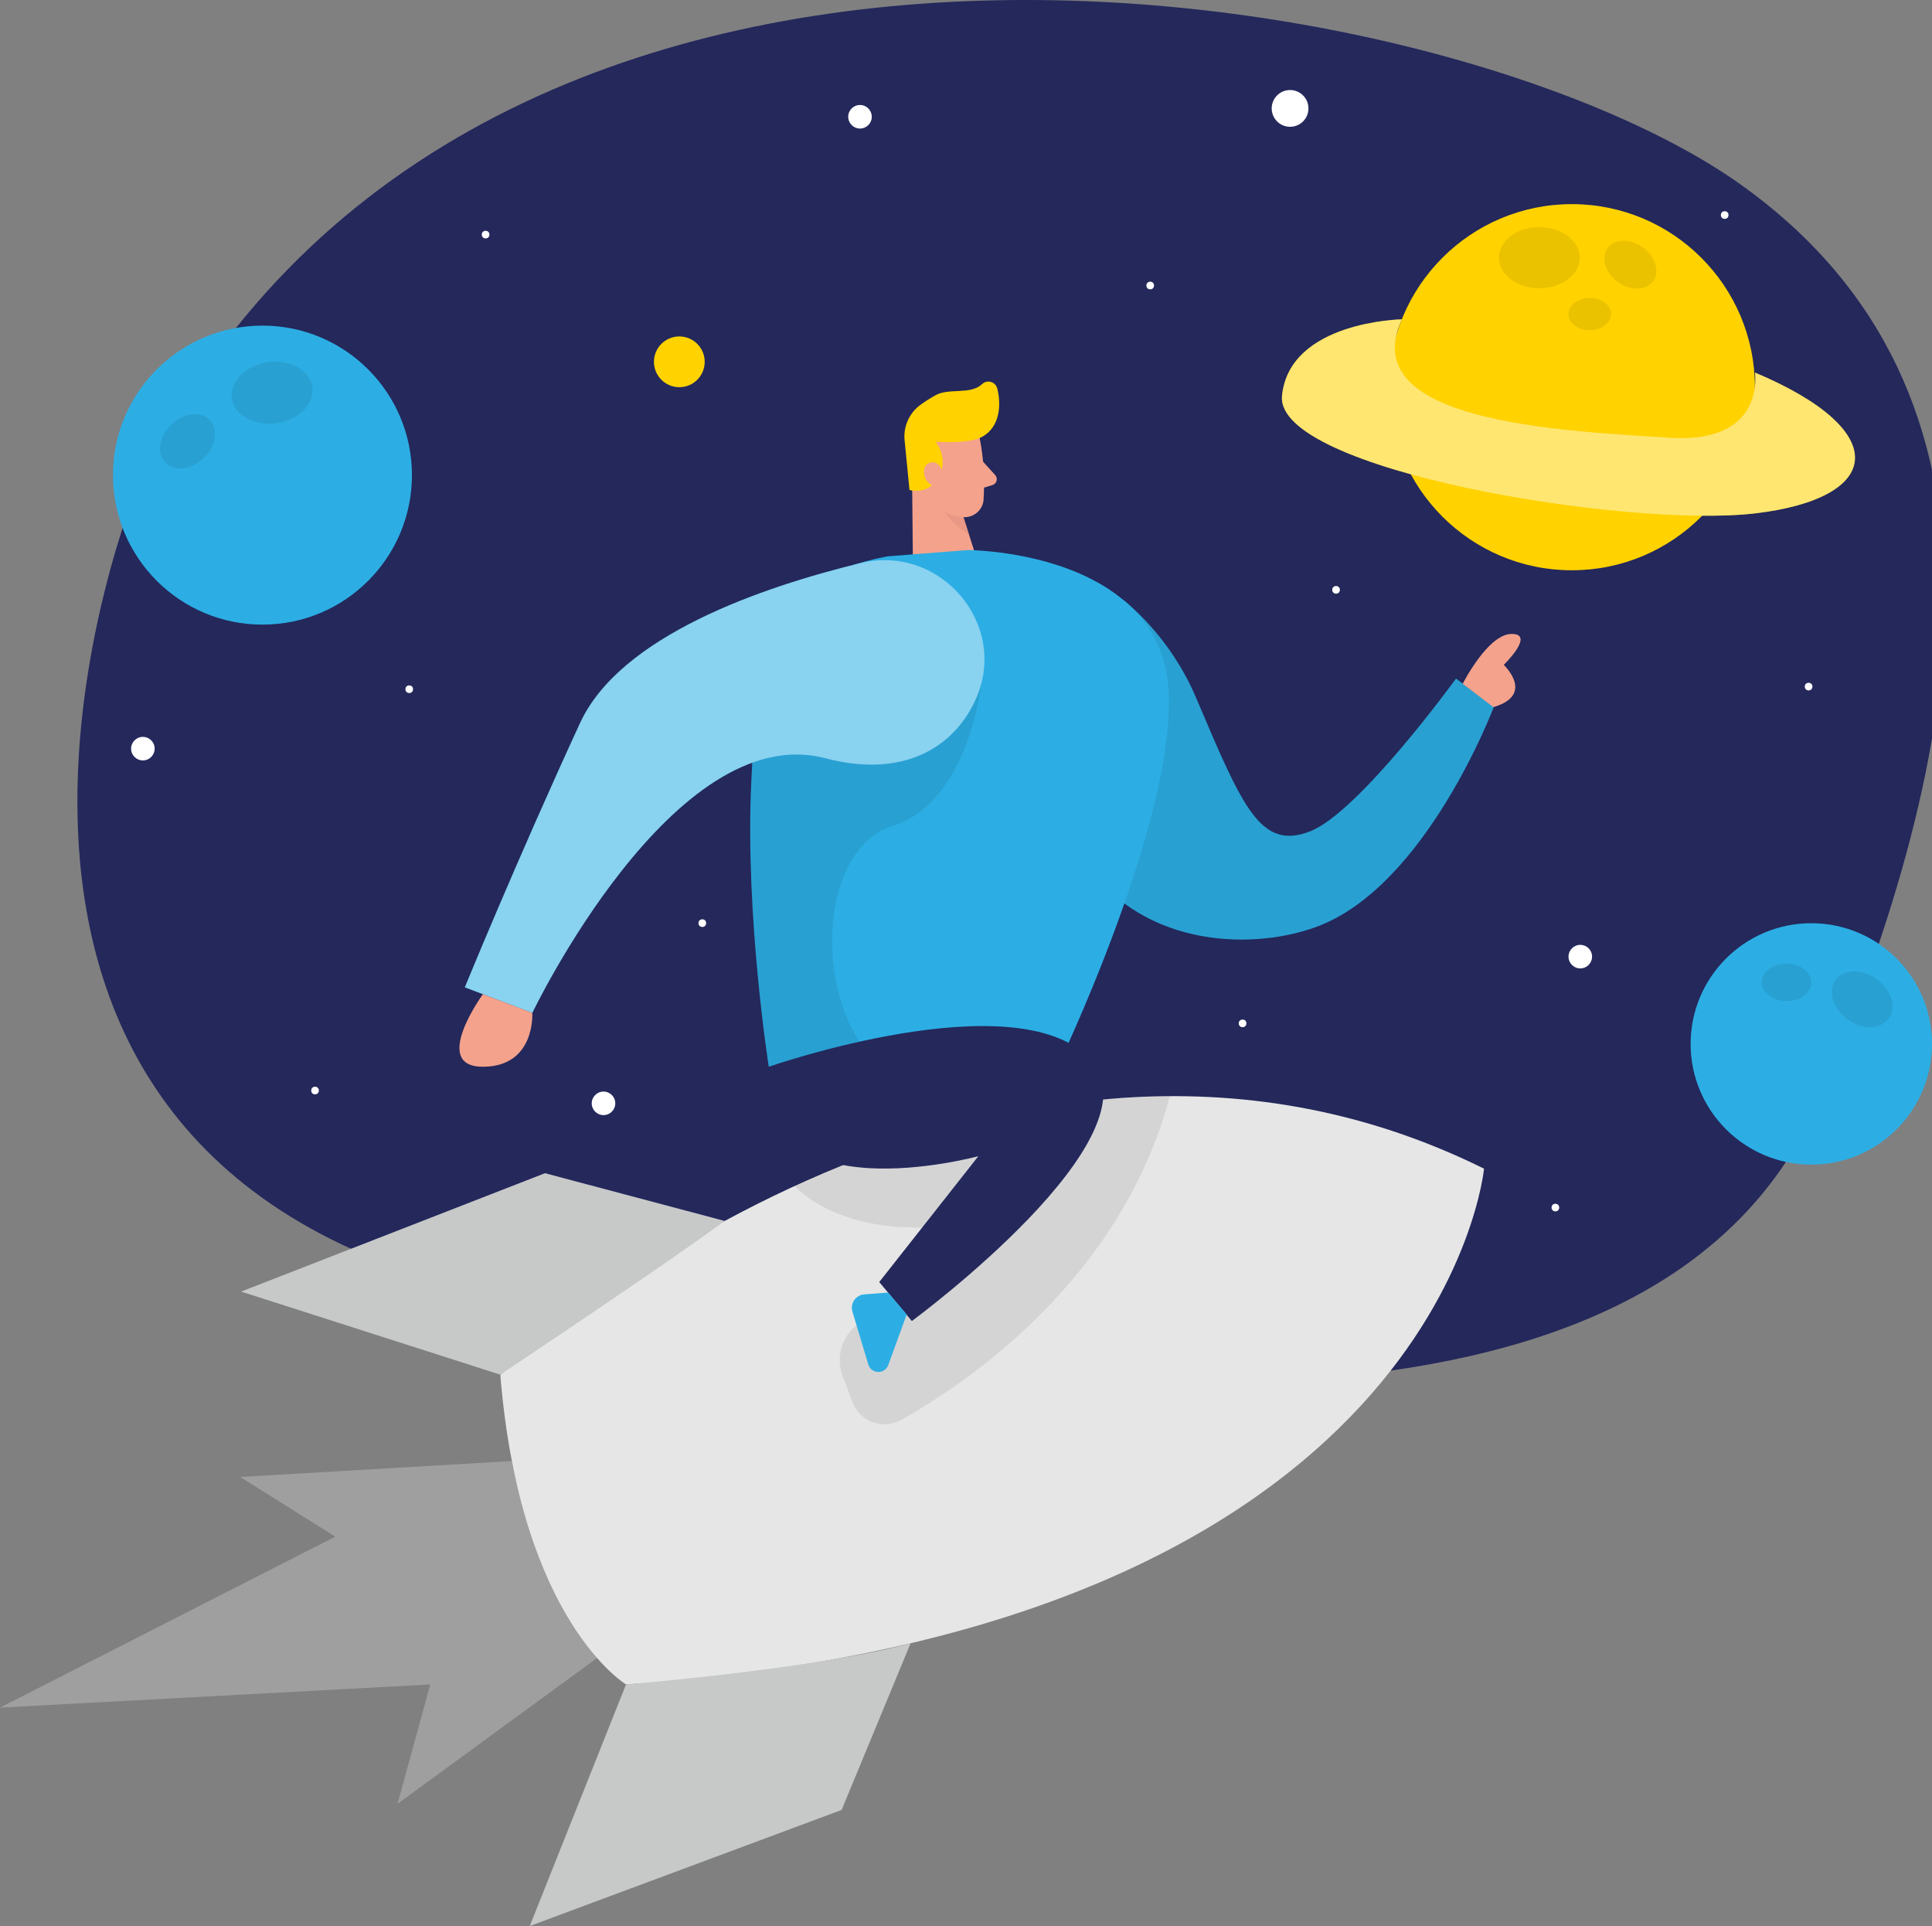 <?xml version="1.0" encoding="utf-8"?>
<svg viewBox="0 0 242.85 242.076" width="242.85" height="242.076" xmlns="http://www.w3.org/2000/svg">
  <rect x="0" y="0" width="242.85" height="242.076" fill="#808080" stroke="none"/>
  <path d="M 17.27 61.136 C 17.27 61.136 -17.68 145.886 62.89 162.966 C 143.46 180.046 210.81 180.896 228.89 137.776 C 246.97 94.656 255.72 49.426 218.72 23.136 C 181.72 -3.154 58.07 -24.284 17.27 61.136 Z" fill="#24285b"/>
  <path d="M 126.69 129.136 C 126.69 129.136 138.95 125.656 144.88 130.876 C 150.81 136.096 142.79 147.496 142.79 147.496 Z" fill="#24285b"/>
  <path d="M 62.89 172.816 C 62.89 172.816 124.56 116.206 186.54 146.886 C 186.54 146.886 181.17 204.756 78.7 211.716 C 78.7 211.716 65.42 203.806 62.89 172.816 Z" fill="#e6e6e6"/>
  <polygon points="114.62 57.096 114.77 72.796 123.37 72.096 119.81 60.946 114.62 57.096" fill="#f4a28c"/>
  <path d="M 120.69 63.356 C 119.596 63.264 118.553 62.854 117.69 62.176 C 117.69 62.176 118.29 64.986 121.85 67.256 Z" fill="#ce8172" opacity="0.31"/>
  <path d="M 132.79 79.016 C 133.494 74.888 138.403 73.07 141.626 75.744 C 141.631 75.748 141.635 75.752 141.64 75.756 C 145.529 79.132 148.573 83.372 150.53 88.136 C 156.22 101.536 158.47 106.876 164.64 104.506 C 170.81 102.136 183.02 85.286 183.02 85.286 L 187.77 88.846 C 187.77 88.846 179.23 111.556 165.35 116.536 C 152.3 121.256 126.06 116.976 132.79 79.016 Z" fill="#2CAEE4"/>
  <path d="M 132.79 79.016 C 133.494 74.888 138.403 73.07 141.626 75.744 C 141.631 75.748 141.635 75.752 141.64 75.756 C 145.529 79.132 148.573 83.372 150.53 88.136 C 156.22 101.536 158.47 106.876 164.64 104.506 C 170.81 102.136 183.02 85.286 183.02 85.286 L 187.77 88.846 C 187.77 88.846 179.23 111.556 165.35 116.536 C 152.3 121.256 126.06 116.976 132.79 79.016 Z" opacity="0.08"/>
  <path d="M 123.14 55.036 C 123.653 57.649 123.815 60.32 123.62 62.976 C 123.42 64.274 122.209 65.167 120.91 64.976 C 118.831 64.804 117.048 63.425 116.36 61.456 L 114.49 57.456 C 113.892 55.733 114.44 53.82 115.86 52.676 C 118.32 50.496 122.72 52.136 123.14 55.036 Z" fill="#f4a28c"/>
  <path d="M 121.99 55.366 C 120.531 55.584 119.051 55.634 117.58 55.516 C 118.589 56.742 118.778 58.449 118.06 59.866 C 117.39 61.265 115.818 61.988 114.32 61.586 L 113.72 55.466 C 113.496 53.682 114.263 51.919 115.72 50.866 C 116.337 50.419 116.981 50.011 117.65 49.646 C 119.32 48.746 122.02 49.646 123.46 48.266 C 124.096 47.68 125.127 47.98 125.35 48.816 C 125.83 50.656 125.82 53.616 123.43 54.916 C 122.978 55.143 122.491 55.295 121.99 55.366 Z" fill="#ffd200"/>
  <path d="M 118.55 59.676 C 118.55 59.676 118.32 57.846 116.96 58.136 C 115.6 58.426 115.96 61.076 117.82 61.136 Z" fill="#f4a28c"/>
  <path d="M 123.57 58.026 L 125.1 59.716 C 125.475 60.135 125.288 60.802 124.75 60.966 L 122.98 61.506 Z" fill="#f4a28c"/>
  <path d="M 111.55 69.926 L 121.62 69.136 C 121.62 69.136 142.45 69.136 146.34 83.306 C 150.23 97.476 133.56 132.726 133.56 132.726 L 96.64 134.106 C 96.64 134.106 93.64 115.236 94.44 98.296 C 95.24 81.356 95.92 72.946 111.55 69.926 Z" fill="#2CAEE4"/>
  <path d="M 123.37 85.806 C 123.37 85.806 121.83 100.806 112.22 103.806 C 102.61 106.806 102.22 126.276 110.32 133.596 L 96.64 134.106 C 94.651 121.47 93.954 108.663 94.56 95.886 C 95.79 76.496 123.37 85.806 123.37 85.806 Z" opacity="0.08"/>
  <path d="M 122.57 88.066 C 126.98 78.636 118.29 68.316 108.17 70.776 C 95.82 73.776 77.96 79.886 72.9 90.906 C 64.9 108.266 58.43 124.096 58.43 124.096 L 66.91 127.306 C 66.91 127.306 84.65 90.246 103.76 95.306 C 113.45 97.846 119.79 94.036 122.57 88.066 Z" fill="#2CAEE4"/>
  <path d="M 99.89 149.066 C 99.89 149.066 105.89 156.066 120.61 153.836 L 107.25 166.936 C 105.653 168.494 105.131 170.849 105.92 172.936 L 107.14 176.196 C 108.06 178.685 110.989 179.759 113.3 178.456 C 122.01 173.556 140.95 160.576 147.05 137.796 C 147.05 137.796 141.63 137.886 137.84 138.206 C 134.05 138.526 106.68 144.756 99.89 149.066 Z" opacity="0.08"/>
  <path d="M 122.57 88.066 C 126.98 78.636 118.29 68.316 108.17 70.776 C 95.82 73.776 77.96 79.886 72.9 90.906 C 64.9 108.266 58.43 124.096 58.43 124.096 L 66.91 127.306 C 66.91 127.306 84.65 90.246 103.76 95.306 C 113.45 97.846 119.79 94.036 122.57 88.066 Z" fill="#fff" opacity="0.44"/>
  <path d="M 96.64 134.076 C 96.64 134.076 127.44 123.336 136.93 132.986 C 146.42 142.636 114.62 166.036 114.62 166.036 L 110.52 161.136 L 122.98 145.316 C 122.98 145.316 94.62 153.046 96.64 134.076 Z" fill="#24285b"/>
  <path d="M 91.09 153.456 L 68.5 147.456 L 30.31 162.336 L 62.89 172.776 C 62.89 172.776 84.26 158.536 91.09 153.456 Z" fill="#c7c9c9"/>
  <path d="M 114.46 206.536 L 105.79 227.486 L 66.59 242.076 L 78.69 211.716 C 78.69 211.716 102.94 209.696 114.46 206.536 Z" fill="#c7c9c9"/>
  <path d="M 111.63 162.456 L 108.63 162.686 C 107.559 162.774 106.841 163.826 107.15 164.856 L 109.15 171.506 C 109.448 172.477 110.686 172.761 111.378 172.017 C 111.497 171.89 111.59 171.74 111.65 171.576 L 113.97 165.206 Z" fill="#2CAEE4"/>
  <path d="M 183.86 85.946 C 183.86 85.946 187.02 79.676 190.02 79.676 C 193.02 79.676 189.02 83.566 189.02 83.566 C 189.02 83.566 193.02 87.326 187.72 88.876 Z" fill="#f4a28c"/>
  <path d="M 60.7 124.956 C 60.7 124.956 54.06 134.086 60.7 134.076 C 67.34 134.066 66.91 127.306 66.91 127.306 Z" fill="#f4a28c"/>
  <path d="M 64.34 183.636 L 30.2 185.636 L 42.14 193.136 L 0 214.626 L 54.08 211.716 L 49.97 226.716 L 75.06 208.386 C 75.06 208.386 65.49 191.296 64.34 183.636 Z" fill="#e6e6e6" opacity="0.3"/>
  <circle cx="85.39" cy="45.476" r="3.19" fill="#ffd200"/>
  <circle cx="162.16" cy="13.626" r="2.31" fill="#fff"/>
  <circle cx="198.64" cy="120.236" r="1.48" fill="#fff"/>
  <circle cx="17.96" cy="94.096" r="1.48" fill="#fff"/>
  <circle cx="108.1" cy="14.676" r="1.48" fill="#fff"/>
  <circle cx="75.86" cy="138.676" r="1.48" fill="#fff"/>
  <circle cx="39.6" cy="137.066" r="0.48" fill="#fff"/>
  <circle cx="61.04" cy="29.486" r="0.48" fill="#fff"/>
  <circle cx="144.58" cy="35.886" r="0.48" fill="#fff"/>
  <circle cx="88.28" cy="116.026" r="0.48" fill="#fff"/>
  <circle cx="167.94" cy="74.136" r="0.48" fill="#fff"/>
  <circle cx="51.44" cy="86.626" r="0.48" fill="#fff"/>
  <circle cx="227.34" cy="86.296" r="0.48" fill="#fff"/>
  <circle cx="216.79" cy="27.026" r="0.48" fill="#fff"/>
  <circle cx="195.51" cy="151.776" r="0.48" fill="#fff"/>
  <circle cx="156.19" cy="128.626" r="0.48" fill="#fff"/>
  <circle cx="197.58" cy="48.666" r="23.01" fill="#ffd200"/>
  <path d="M 176.21 40.136 C 176.21 40.136 162.09 40.376 161.15 49.736 C 160.21 59.096 204.51 66.416 220.6 64.526 C 236.69 62.636 238.02 54.156 220.6 46.826 C 220.6 46.826 221.99 55.736 210.01 55.026 C 195.92 54.136 170.26 53.036 176.21 40.136 Z" fill="#ffd200"/>
  <path d="M 176.21 40.136 C 176.21 40.136 162.09 40.376 161.15 49.736 C 160.21 59.096 204.51 66.416 220.6 64.526 C 236.69 62.636 238.02 54.156 220.6 46.826 C 220.6 46.826 221.99 55.736 210.01 55.026 C 195.92 54.136 170.26 53.036 176.21 40.136 Z" fill="#fff" opacity="0.44"/>
  <ellipse cx="193.49" cy="32.386" rx="5.08" ry="3.84" opacity="0.08"/>
  <ellipse cx="281.26" cy="59.3" rx="2.68" ry="3.54" transform="matrix(0.588, -0.809, 0.809, 0.588, -8.42, 225.936)" opacity="0.08"/>
  <ellipse cx="199.83" cy="39.476" rx="2.68" ry="2.03" opacity="0.08"/>
  <circle cx="227.68" cy="131.206" r="15.17" fill="#2CAEE4"/>
  <ellipse cx="310.36" cy="151.69" rx="3.13" ry="4.13" transform="matrix(0.588, -0.809, 0.809, 0.588, -71.14, 287.486)" opacity="0.08"/>
  <ellipse cx="224.56" cy="123.466" rx="3.12" ry="2.36" opacity="0.08"/>
  <circle cx="32.99" cy="59.716" r="18.79" fill="#2CAEE4"/>
  <ellipse cx="110.37" cy="75.23" rx="5.11" ry="3.87" transform="matrix(0.991, -0.136, 0.136, 0.991, -85.4, -10.184)" opacity="0.08"/>
  <ellipse cx="99.78" cy="81.36" rx="3.87" ry="2.93" transform="matrix(0.721, -0.693, 0.693, 0.721, -104.75, 65.956)" opacity="0.08"/>
</svg>